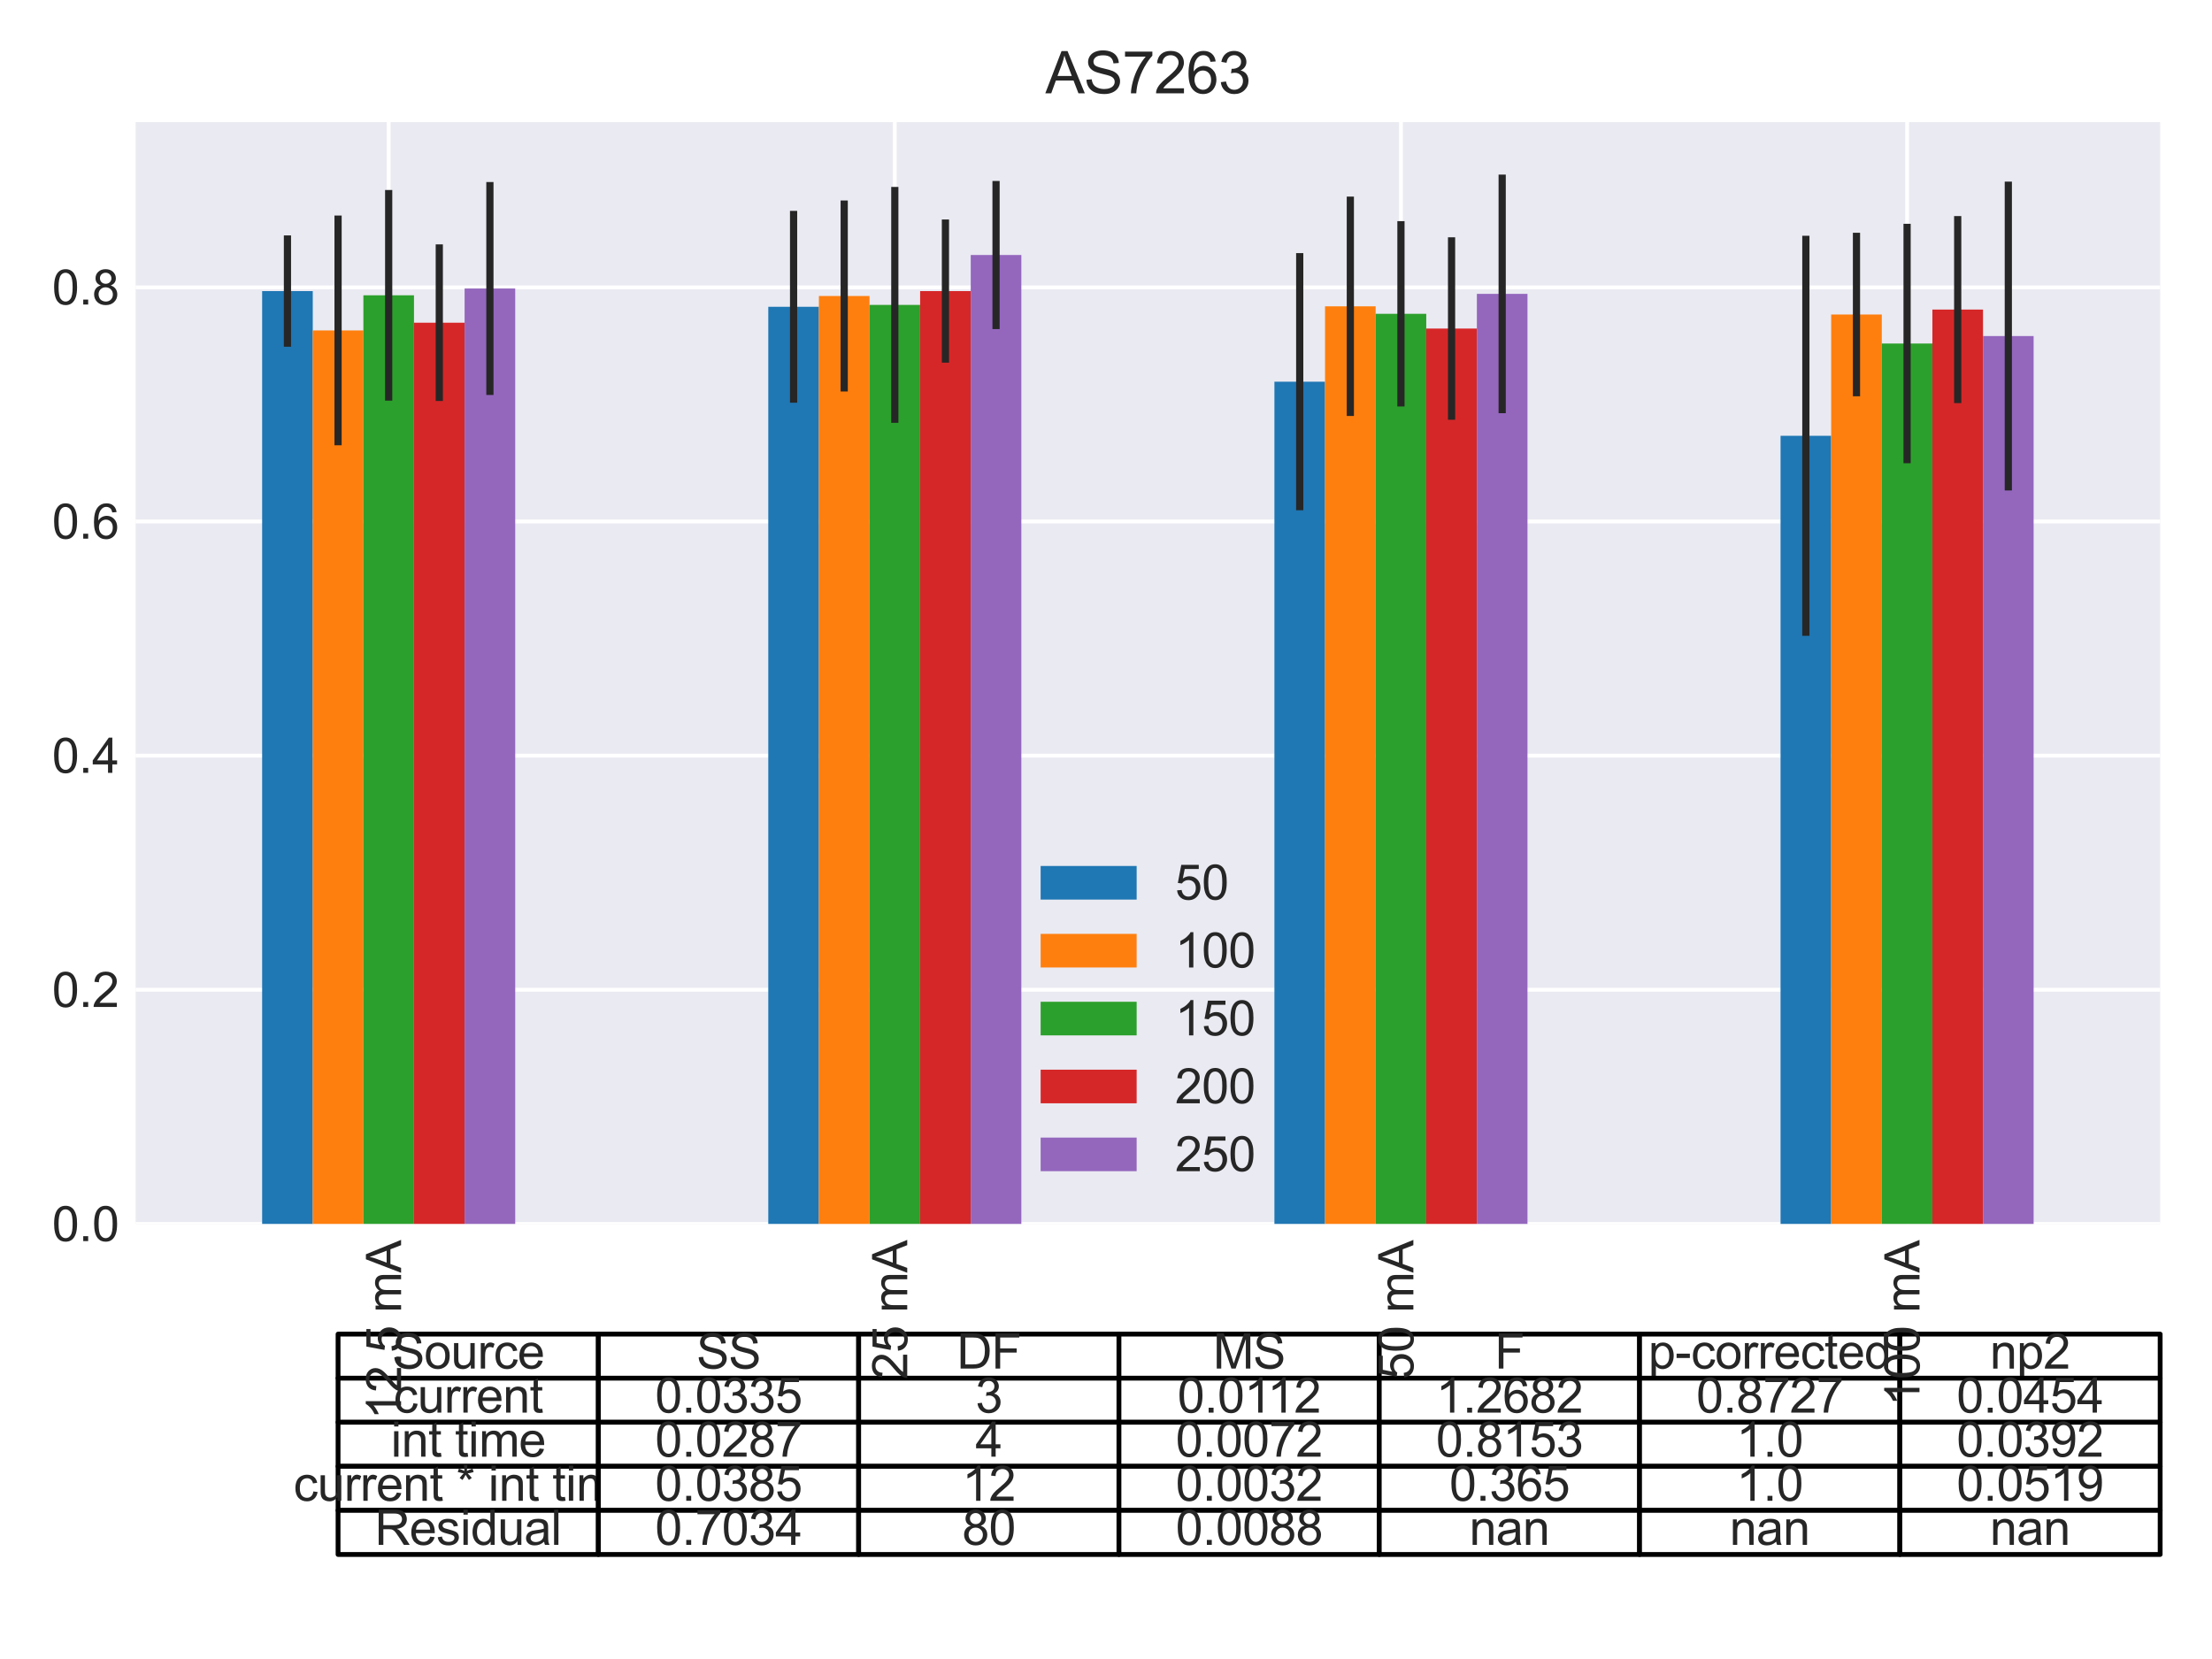 <?xml version="1.0" encoding="utf-8" standalone="no"?>
<!DOCTYPE svg PUBLIC "-//W3C//DTD SVG 1.1//EN"
  "http://www.w3.org/Graphics/SVG/1.1/DTD/svg11.dtd">
<svg xmlns:xlink="http://www.w3.org/1999/xlink" width="460.8pt" height="345.6pt" viewBox="0 0 460.8 345.6" xmlns="http://www.w3.org/2000/svg" version="1.1">
 <defs>
  <style type="text/css">*{stroke-linejoin: round; stroke-linecap: butt}</style>
 </defs>
 <g id="figure_1">
  <g id="patch_1">
   <path d="M 0 345.6 
L 460.8 345.6 
L 460.8 0 
L 0 0 
z
" style="fill: #ffffff"/>
  </g>
  <g id="axes_1">
   <g id="patch_2">
    <path d="M 28.25 254.966 
L 450 254.966 
L 450 25.44 
L 28.25 25.44 
z
" style="fill: #eaeaf2"/>
   </g>
   <g id="table_1">
    <g id="patch_3">
     <path d="M 70.425 287.1 
L 124.65 287.1 
L 124.65 277.919 
L 70.425 277.919 
z
" style="fill: #ffffff; stroke: #000000; stroke-linejoin: miter"/>
    </g>
    <g id="text_1">
     <!-- Source -->
     <g style="fill: #262626" transform="translate(81.696 285.095) scale(0.1 -0.1)">
      <defs>
       <path id="ArialMT-53" d="M 288 1472 
L 859 1522 
Q 900 1178 1048 958 
Q 1197 738 1509 602 
Q 1822 466 2213 466 
Q 2559 466 2825 569 
Q 3091 672 3220 851 
Q 3350 1031 3350 1244 
Q 3350 1459 3225 1620 
Q 3100 1781 2813 1891 
Q 2628 1963 1997 2114 
Q 1366 2266 1113 2400 
Q 784 2572 623 2826 
Q 463 3081 463 3397 
Q 463 3744 659 4045 
Q 856 4347 1234 4503 
Q 1613 4659 2075 4659 
Q 2584 4659 2973 4495 
Q 3363 4331 3572 4012 
Q 3781 3694 3797 3291 
L 3216 3247 
Q 3169 3681 2898 3903 
Q 2628 4125 2100 4125 
Q 1550 4125 1298 3923 
Q 1047 3722 1047 3438 
Q 1047 3191 1225 3031 
Q 1400 2872 2139 2705 
Q 2878 2538 3153 2413 
Q 3553 2228 3743 1945 
Q 3934 1663 3934 1294 
Q 3934 928 3725 604 
Q 3516 281 3123 101 
Q 2731 -78 2241 -78 
Q 1619 -78 1198 103 
Q 778 284 539 648 
Q 300 1013 288 1472 
z
" transform="scale(0.016)"/>
       <path id="ArialMT-6f" d="M 213 1659 
Q 213 2581 725 3025 
Q 1153 3394 1769 3394 
Q 2453 3394 2887 2945 
Q 3322 2497 3322 1706 
Q 3322 1066 3130 698 
Q 2938 331 2570 128 
Q 2203 -75 1769 -75 
Q 1072 -75 642 372 
Q 213 819 213 1659 
z
M 791 1659 
Q 791 1022 1069 705 
Q 1347 388 1769 388 
Q 2188 388 2466 706 
Q 2744 1025 2744 1678 
Q 2744 2294 2464 2611 
Q 2184 2928 1769 2928 
Q 1347 2928 1069 2612 
Q 791 2297 791 1659 
z
" transform="scale(0.016)"/>
       <path id="ArialMT-75" d="M 2597 0 
L 2597 488 
Q 2209 -75 1544 -75 
Q 1250 -75 995 37 
Q 741 150 617 320 
Q 494 491 444 738 
Q 409 903 409 1263 
L 409 3319 
L 972 3319 
L 972 1478 
Q 972 1038 1006 884 
Q 1059 663 1231 536 
Q 1403 409 1656 409 
Q 1909 409 2131 539 
Q 2353 669 2445 892 
Q 2538 1116 2538 1541 
L 2538 3319 
L 3100 3319 
L 3100 0 
L 2597 0 
z
" transform="scale(0.016)"/>
       <path id="ArialMT-72" d="M 416 0 
L 416 3319 
L 922 3319 
L 922 2816 
Q 1116 3169 1280 3281 
Q 1444 3394 1641 3394 
Q 1925 3394 2219 3213 
L 2025 2691 
Q 1819 2813 1613 2813 
Q 1428 2813 1281 2702 
Q 1134 2591 1072 2394 
Q 978 2094 978 1738 
L 978 0 
L 416 0 
z
" transform="scale(0.016)"/>
       <path id="ArialMT-63" d="M 2588 1216 
L 3141 1144 
Q 3050 572 2676 248 
Q 2303 -75 1759 -75 
Q 1078 -75 664 370 
Q 250 816 250 1647 
Q 250 2184 428 2587 
Q 606 2991 970 3192 
Q 1334 3394 1763 3394 
Q 2303 3394 2647 3120 
Q 2991 2847 3088 2344 
L 2541 2259 
Q 2463 2594 2264 2762 
Q 2066 2931 1784 2931 
Q 1359 2931 1093 2626 
Q 828 2322 828 1663 
Q 828 994 1084 691 
Q 1341 388 1753 388 
Q 2084 388 2306 591 
Q 2528 794 2588 1216 
z
" transform="scale(0.016)"/>
       <path id="ArialMT-65" d="M 2694 1069 
L 3275 997 
Q 3138 488 2766 206 
Q 2394 -75 1816 -75 
Q 1088 -75 661 373 
Q 234 822 234 1631 
Q 234 2469 665 2931 
Q 1097 3394 1784 3394 
Q 2450 3394 2872 2941 
Q 3294 2488 3294 1666 
Q 3294 1616 3291 1516 
L 816 1516 
Q 847 969 1125 678 
Q 1403 388 1819 388 
Q 2128 388 2347 550 
Q 2566 713 2694 1069 
z
M 847 1978 
L 2700 1978 
Q 2663 2397 2488 2606 
Q 2219 2931 1791 2931 
Q 1403 2931 1139 2672 
Q 875 2413 847 1978 
z
" transform="scale(0.016)"/>
      </defs>
      <use xlink:href="#ArialMT-53"/>
      <use xlink:href="#ArialMT-6f" x="66.699"/>
      <use xlink:href="#ArialMT-75" x="122.314"/>
      <use xlink:href="#ArialMT-72" x="177.93"/>
      <use xlink:href="#ArialMT-63" x="211.23"/>
      <use xlink:href="#ArialMT-65" x="261.23"/>
     </g>
    </g>
    <g id="patch_4">
     <path d="M 124.65 287.1 
L 178.875 287.1 
L 178.875 277.919 
L 124.65 277.919 
z
" style="fill: #ffffff; stroke: #000000; stroke-linejoin: miter"/>
    </g>
    <g id="text_2">
     <!-- SS -->
     <g style="fill: #262626" transform="translate(145.092 285.095) scale(0.1 -0.1)">
      <use xlink:href="#ArialMT-53"/>
      <use xlink:href="#ArialMT-53" x="66.699"/>
     </g>
    </g>
    <g id="patch_5">
     <path d="M 178.875 287.1 
L 233.1 287.1 
L 233.1 277.919 
L 178.875 277.919 
z
" style="fill: #ffffff; stroke: #000000; stroke-linejoin: miter"/>
    </g>
    <g id="text_3">
     <!-- DF -->
     <g style="fill: #262626" transform="translate(199.323 285.095) scale(0.1 -0.1)">
      <defs>
       <path id="ArialMT-44" d="M 494 0 
L 494 4581 
L 2072 4581 
Q 2606 4581 2888 4516 
Q 3281 4425 3559 4188 
Q 3922 3881 4101 3404 
Q 4281 2928 4281 2316 
Q 4281 1794 4159 1391 
Q 4038 988 3847 723 
Q 3656 459 3429 307 
Q 3203 156 2883 78 
Q 2563 0 2147 0 
L 494 0 
z
M 1100 541 
L 2078 541 
Q 2531 541 2789 625 
Q 3047 709 3200 863 
Q 3416 1078 3536 1442 
Q 3656 1806 3656 2325 
Q 3656 3044 3420 3430 
Q 3184 3816 2847 3947 
Q 2603 4041 2063 4041 
L 1100 4041 
L 1100 541 
z
" transform="scale(0.016)"/>
       <path id="ArialMT-46" d="M 525 0 
L 525 4581 
L 3616 4581 
L 3616 4041 
L 1131 4041 
L 1131 2622 
L 3281 2622 
L 3281 2081 
L 1131 2081 
L 1131 0 
L 525 0 
z
" transform="scale(0.016)"/>
      </defs>
      <use xlink:href="#ArialMT-44"/>
      <use xlink:href="#ArialMT-46" x="72.217"/>
     </g>
    </g>
    <g id="patch_6">
     <path d="M 233.1 287.1 
L 287.325 287.1 
L 287.325 277.919 
L 233.1 277.919 
z
" style="fill: #ffffff; stroke: #000000; stroke-linejoin: miter"/>
    </g>
    <g id="text_4">
     <!-- MS -->
     <g style="fill: #262626" transform="translate(252.713 285.095) scale(0.1 -0.1)">
      <defs>
       <path id="ArialMT-4d" d="M 475 0 
L 475 4581 
L 1388 4581 
L 2472 1338 
Q 2622 884 2691 659 
Q 2769 909 2934 1394 
L 4031 4581 
L 4847 4581 
L 4847 0 
L 4263 0 
L 4263 3834 
L 2931 0 
L 2384 0 
L 1059 3900 
L 1059 0 
L 475 0 
z
" transform="scale(0.016)"/>
      </defs>
      <use xlink:href="#ArialMT-4d"/>
      <use xlink:href="#ArialMT-53" x="83.301"/>
     </g>
    </g>
    <g id="patch_7">
     <path d="M 287.325 287.1 
L 341.55 287.1 
L 341.55 277.919 
L 287.325 277.919 
z
" style="fill: #ffffff; stroke: #000000; stroke-linejoin: miter"/>
    </g>
    <g id="text_5">
     <!-- F -->
     <g style="fill: #262626" transform="translate(311.384 285.095) scale(0.1 -0.1)">
      <use xlink:href="#ArialMT-46"/>
     </g>
    </g>
    <g id="patch_8">
     <path d="M 341.55 287.1 
L 395.775 287.1 
L 395.775 277.919 
L 341.55 277.919 
z
" style="fill: #ffffff; stroke: #000000; stroke-linejoin: miter"/>
    </g>
    <g id="text_6">
     <!-- p-corrected -->
     <g style="fill: #262626" transform="translate(343.377 285.095) scale(0.1 -0.1)">
      <defs>
       <path id="ArialMT-70" d="M 422 -1272 
L 422 3319 
L 934 3319 
L 934 2888 
Q 1116 3141 1344 3267 
Q 1572 3394 1897 3394 
Q 2322 3394 2647 3175 
Q 2972 2956 3137 2557 
Q 3303 2159 3303 1684 
Q 3303 1175 3120 767 
Q 2938 359 2589 142 
Q 2241 -75 1856 -75 
Q 1575 -75 1351 44 
Q 1128 163 984 344 
L 984 -1272 
L 422 -1272 
z
M 931 1641 
Q 931 1000 1190 694 
Q 1450 388 1819 388 
Q 2194 388 2461 705 
Q 2728 1022 2728 1688 
Q 2728 2322 2467 2637 
Q 2206 2953 1844 2953 
Q 1484 2953 1207 2617 
Q 931 2281 931 1641 
z
" transform="scale(0.016)"/>
       <path id="ArialMT-2d" d="M 203 1375 
L 203 1941 
L 1931 1941 
L 1931 1375 
L 203 1375 
z
" transform="scale(0.016)"/>
       <path id="ArialMT-74" d="M 1650 503 
L 1731 6 
Q 1494 -44 1306 -44 
Q 1000 -44 831 53 
Q 663 150 594 308 
Q 525 466 525 972 
L 525 2881 
L 113 2881 
L 113 3319 
L 525 3319 
L 525 4141 
L 1084 4478 
L 1084 3319 
L 1650 3319 
L 1650 2881 
L 1084 2881 
L 1084 941 
Q 1084 700 1114 631 
Q 1144 563 1211 522 
Q 1278 481 1403 481 
Q 1497 481 1650 503 
z
" transform="scale(0.016)"/>
       <path id="ArialMT-64" d="M 2575 0 
L 2575 419 
Q 2259 -75 1647 -75 
Q 1250 -75 917 144 
Q 584 363 401 755 
Q 219 1147 219 1656 
Q 219 2153 384 2558 
Q 550 2963 881 3178 
Q 1213 3394 1622 3394 
Q 1922 3394 2156 3267 
Q 2391 3141 2538 2938 
L 2538 4581 
L 3097 4581 
L 3097 0 
L 2575 0 
z
M 797 1656 
Q 797 1019 1065 703 
Q 1334 388 1700 388 
Q 2069 388 2326 689 
Q 2584 991 2584 1609 
Q 2584 2291 2321 2609 
Q 2059 2928 1675 2928 
Q 1300 2928 1048 2622 
Q 797 2316 797 1656 
z
" transform="scale(0.016)"/>
      </defs>
      <use xlink:href="#ArialMT-70"/>
      <use xlink:href="#ArialMT-2d" x="55.615"/>
      <use xlink:href="#ArialMT-63" x="88.916"/>
      <use xlink:href="#ArialMT-6f" x="138.916"/>
      <use xlink:href="#ArialMT-72" x="194.531"/>
      <use xlink:href="#ArialMT-72" x="227.832"/>
      <use xlink:href="#ArialMT-65" x="261.133"/>
      <use xlink:href="#ArialMT-63" x="316.748"/>
      <use xlink:href="#ArialMT-74" x="366.748"/>
      <use xlink:href="#ArialMT-65" x="394.531"/>
      <use xlink:href="#ArialMT-64" x="450.146"/>
     </g>
    </g>
    <g id="patch_9">
     <path d="M 395.775 287.1 
L 450 287.1 
L 450 277.919 
L 395.775 277.919 
z
" style="fill: #ffffff; stroke: #000000; stroke-linejoin: miter"/>
    </g>
    <g id="text_7">
     <!-- np2 -->
     <g style="fill: #262626" transform="translate(414.546 285.11) scale(0.1 -0.1)">
      <defs>
       <path id="ArialMT-6e" d="M 422 0 
L 422 3319 
L 928 3319 
L 928 2847 
Q 1294 3394 1984 3394 
Q 2284 3394 2536 3286 
Q 2788 3178 2913 3003 
Q 3038 2828 3088 2588 
Q 3119 2431 3119 2041 
L 3119 0 
L 2556 0 
L 2556 2019 
Q 2556 2363 2490 2533 
Q 2425 2703 2258 2804 
Q 2091 2906 1866 2906 
Q 1506 2906 1245 2678 
Q 984 2450 984 1813 
L 984 0 
L 422 0 
z
" transform="scale(0.016)"/>
       <path id="ArialMT-32" d="M 3222 541 
L 3222 0 
L 194 0 
Q 188 203 259 391 
Q 375 700 629 1000 
Q 884 1300 1366 1694 
Q 2113 2306 2375 2664 
Q 2638 3022 2638 3341 
Q 2638 3675 2398 3904 
Q 2159 4134 1775 4134 
Q 1369 4134 1125 3890 
Q 881 3647 878 3216 
L 300 3275 
Q 359 3922 746 4261 
Q 1134 4600 1788 4600 
Q 2447 4600 2831 4234 
Q 3216 3869 3216 3328 
Q 3216 3053 3103 2787 
Q 2991 2522 2730 2228 
Q 2469 1934 1863 1422 
Q 1356 997 1212 845 
Q 1069 694 975 541 
L 3222 541 
z
" transform="scale(0.016)"/>
      </defs>
      <use xlink:href="#ArialMT-6e"/>
      <use xlink:href="#ArialMT-70" x="55.615"/>
      <use xlink:href="#ArialMT-32" x="111.23"/>
     </g>
    </g>
    <g id="patch_10">
     <path d="M 70.425 296.281 
L 124.65 296.281 
L 124.65 287.1 
L 70.425 287.1 
z
" style="fill: #ffffff; stroke: #000000; stroke-linejoin: miter"/>
    </g>
    <g id="text_8">
     <!-- current -->
     <g style="fill: #262626" transform="translate(81.977 294.276) scale(0.1 -0.1)">
      <use xlink:href="#ArialMT-63"/>
      <use xlink:href="#ArialMT-75" x="50"/>
      <use xlink:href="#ArialMT-72" x="105.615"/>
      <use xlink:href="#ArialMT-72" x="138.916"/>
      <use xlink:href="#ArialMT-65" x="172.217"/>
      <use xlink:href="#ArialMT-6e" x="227.832"/>
      <use xlink:href="#ArialMT-74" x="283.447"/>
     </g>
    </g>
    <g id="patch_11">
     <path d="M 124.65 296.281 
L 178.875 296.281 
L 178.875 287.1 
L 124.65 287.1 
z
" style="fill: #ffffff; stroke: #000000; stroke-linejoin: miter"/>
    </g>
    <g id="text_9">
     <!-- 0.0335 -->
     <g style="fill: #262626" transform="translate(136.471 294.276) scale(0.1 -0.1)">
      <defs>
       <path id="ArialMT-30" d="M 266 2259 
Q 266 3072 433 3567 
Q 600 4063 929 4331 
Q 1259 4600 1759 4600 
Q 2128 4600 2406 4451 
Q 2684 4303 2865 4023 
Q 3047 3744 3150 3342 
Q 3253 2941 3253 2259 
Q 3253 1453 3087 958 
Q 2922 463 2592 192 
Q 2263 -78 1759 -78 
Q 1097 -78 719 397 
Q 266 969 266 2259 
z
M 844 2259 
Q 844 1131 1108 757 
Q 1372 384 1759 384 
Q 2147 384 2411 759 
Q 2675 1134 2675 2259 
Q 2675 3391 2411 3762 
Q 2147 4134 1753 4134 
Q 1366 4134 1134 3806 
Q 844 3388 844 2259 
z
" transform="scale(0.016)"/>
       <path id="ArialMT-2e" d="M 581 0 
L 581 641 
L 1222 641 
L 1222 0 
L 581 0 
z
" transform="scale(0.016)"/>
       <path id="ArialMT-33" d="M 269 1209 
L 831 1284 
Q 928 806 1161 595 
Q 1394 384 1728 384 
Q 2125 384 2398 659 
Q 2672 934 2672 1341 
Q 2672 1728 2419 1979 
Q 2166 2231 1775 2231 
Q 1616 2231 1378 2169 
L 1441 2663 
Q 1497 2656 1531 2656 
Q 1891 2656 2178 2843 
Q 2466 3031 2466 3422 
Q 2466 3731 2256 3934 
Q 2047 4138 1716 4138 
Q 1388 4138 1169 3931 
Q 950 3725 888 3313 
L 325 3413 
Q 428 3978 793 4289 
Q 1159 4600 1703 4600 
Q 2078 4600 2393 4439 
Q 2709 4278 2876 4000 
Q 3044 3722 3044 3409 
Q 3044 3113 2884 2869 
Q 2725 2625 2413 2481 
Q 2819 2388 3044 2092 
Q 3269 1797 3269 1353 
Q 3269 753 2831 336 
Q 2394 -81 1725 -81 
Q 1122 -81 723 278 
Q 325 638 269 1209 
z
" transform="scale(0.016)"/>
       <path id="ArialMT-35" d="M 266 1200 
L 856 1250 
Q 922 819 1161 601 
Q 1400 384 1738 384 
Q 2144 384 2425 690 
Q 2706 997 2706 1503 
Q 2706 1984 2436 2262 
Q 2166 2541 1728 2541 
Q 1456 2541 1237 2417 
Q 1019 2294 894 2097 
L 366 2166 
L 809 4519 
L 3088 4519 
L 3088 3981 
L 1259 3981 
L 1013 2750 
Q 1425 3038 1878 3038 
Q 2478 3038 2890 2622 
Q 3303 2206 3303 1553 
Q 3303 931 2941 478 
Q 2500 -78 1738 -78 
Q 1113 -78 717 272 
Q 322 622 266 1200 
z
" transform="scale(0.016)"/>
      </defs>
      <use xlink:href="#ArialMT-30"/>
      <use xlink:href="#ArialMT-2e" x="55.615"/>
      <use xlink:href="#ArialMT-30" x="83.398"/>
      <use xlink:href="#ArialMT-33" x="139.014"/>
      <use xlink:href="#ArialMT-33" x="194.629"/>
      <use xlink:href="#ArialMT-35" x="250.244"/>
     </g>
    </g>
    <g id="patch_12">
     <path d="M 178.875 296.281 
L 233.1 296.281 
L 233.1 287.1 
L 178.875 287.1 
z
" style="fill: #ffffff; stroke: #000000; stroke-linejoin: miter"/>
    </g>
    <g id="text_10">
     <!-- 3 -->
     <g style="fill: #262626" transform="translate(203.207 294.276) scale(0.1 -0.1)">
      <use xlink:href="#ArialMT-33"/>
     </g>
    </g>
    <g id="patch_13">
     <path d="M 233.1 296.281 
L 287.325 296.281 
L 287.325 287.1 
L 233.1 287.1 
z
" style="fill: #ffffff; stroke: #000000; stroke-linejoin: miter"/>
    </g>
    <g id="text_11">
     <!-- 0.0112 -->
     <g style="fill: #262626" transform="translate(245.29 294.276) scale(0.1 -0.1)">
      <defs>
       <path id="ArialMT-31" d="M 2384 0 
L 1822 0 
L 1822 3584 
Q 1619 3391 1289 3197 
Q 959 3003 697 2906 
L 697 3450 
Q 1169 3672 1522 3987 
Q 1875 4303 2022 4600 
L 2384 4600 
L 2384 0 
z
" transform="scale(0.016)"/>
      </defs>
      <use xlink:href="#ArialMT-30"/>
      <use xlink:href="#ArialMT-2e" x="55.615"/>
      <use xlink:href="#ArialMT-30" x="83.398"/>
      <use xlink:href="#ArialMT-31" x="139.014"/>
      <use xlink:href="#ArialMT-31" x="187.254"/>
      <use xlink:href="#ArialMT-32" x="242.869"/>
     </g>
    </g>
    <g id="patch_14">
     <path d="M 287.325 296.281 
L 341.55 296.281 
L 341.55 287.1 
L 287.325 287.1 
z
" style="fill: #ffffff; stroke: #000000; stroke-linejoin: miter"/>
    </g>
    <g id="text_12">
     <!-- 1.2682 -->
     <g style="fill: #262626" transform="translate(299.146 294.276) scale(0.1 -0.1)">
      <defs>
       <path id="ArialMT-36" d="M 3184 3459 
L 2625 3416 
Q 2550 3747 2413 3897 
Q 2184 4138 1850 4138 
Q 1581 4138 1378 3988 
Q 1113 3794 959 3422 
Q 806 3050 800 2363 
Q 1003 2672 1297 2822 
Q 1591 2972 1913 2972 
Q 2475 2972 2870 2558 
Q 3266 2144 3266 1488 
Q 3266 1056 3080 686 
Q 2894 316 2569 119 
Q 2244 -78 1831 -78 
Q 1128 -78 684 439 
Q 241 956 241 2144 
Q 241 3472 731 4075 
Q 1159 4600 1884 4600 
Q 2425 4600 2770 4297 
Q 3116 3994 3184 3459 
z
M 888 1484 
Q 888 1194 1011 928 
Q 1134 663 1356 523 
Q 1578 384 1822 384 
Q 2178 384 2434 671 
Q 2691 959 2691 1453 
Q 2691 1928 2437 2201 
Q 2184 2475 1800 2475 
Q 1419 2475 1153 2201 
Q 888 1928 888 1484 
z
" transform="scale(0.016)"/>
       <path id="ArialMT-38" d="M 1131 2484 
Q 781 2613 612 2850 
Q 444 3088 444 3419 
Q 444 3919 803 4259 
Q 1163 4600 1759 4600 
Q 2359 4600 2725 4251 
Q 3091 3903 3091 3403 
Q 3091 3084 2923 2848 
Q 2756 2613 2416 2484 
Q 2838 2347 3058 2040 
Q 3278 1734 3278 1309 
Q 3278 722 2862 322 
Q 2447 -78 1769 -78 
Q 1091 -78 675 323 
Q 259 725 259 1325 
Q 259 1772 486 2073 
Q 713 2375 1131 2484 
z
M 1019 3438 
Q 1019 3113 1228 2906 
Q 1438 2700 1772 2700 
Q 2097 2700 2305 2904 
Q 2513 3109 2513 3406 
Q 2513 3716 2298 3927 
Q 2084 4138 1766 4138 
Q 1444 4138 1231 3931 
Q 1019 3725 1019 3438 
z
M 838 1322 
Q 838 1081 952 856 
Q 1066 631 1291 507 
Q 1516 384 1775 384 
Q 2178 384 2440 643 
Q 2703 903 2703 1303 
Q 2703 1709 2433 1975 
Q 2163 2241 1756 2241 
Q 1359 2241 1098 1978 
Q 838 1716 838 1322 
z
" transform="scale(0.016)"/>
      </defs>
      <use xlink:href="#ArialMT-31"/>
      <use xlink:href="#ArialMT-2e" x="55.615"/>
      <use xlink:href="#ArialMT-32" x="83.398"/>
      <use xlink:href="#ArialMT-36" x="139.014"/>
      <use xlink:href="#ArialMT-38" x="194.629"/>
      <use xlink:href="#ArialMT-32" x="250.244"/>
     </g>
    </g>
    <g id="patch_15">
     <path d="M 341.55 296.281 
L 395.775 296.281 
L 395.775 287.1 
L 341.55 287.1 
z
" style="fill: #ffffff; stroke: #000000; stroke-linejoin: miter"/>
    </g>
    <g id="text_13">
     <!-- 0.8727 -->
     <g style="fill: #262626" transform="translate(353.371 294.276) scale(0.1 -0.1)">
      <defs>
       <path id="ArialMT-37" d="M 303 3981 
L 303 4522 
L 3269 4522 
L 3269 4084 
Q 2831 3619 2401 2847 
Q 1972 2075 1738 1259 
Q 1569 684 1522 0 
L 944 0 
Q 953 541 1156 1306 
Q 1359 2072 1739 2783 
Q 2119 3494 2547 3981 
L 303 3981 
z
" transform="scale(0.016)"/>
      </defs>
      <use xlink:href="#ArialMT-30"/>
      <use xlink:href="#ArialMT-2e" x="55.615"/>
      <use xlink:href="#ArialMT-38" x="83.398"/>
      <use xlink:href="#ArialMT-37" x="139.014"/>
      <use xlink:href="#ArialMT-32" x="194.629"/>
      <use xlink:href="#ArialMT-37" x="250.244"/>
     </g>
    </g>
    <g id="patch_16">
     <path d="M 395.775 296.281 
L 450 296.281 
L 450 287.1 
L 395.775 287.1 
z
" style="fill: #ffffff; stroke: #000000; stroke-linejoin: miter"/>
    </g>
    <g id="text_14">
     <!-- 0.0454 -->
     <g style="fill: #262626" transform="translate(407.596 294.276) scale(0.1 -0.1)">
      <defs>
       <path id="ArialMT-34" d="M 2069 0 
L 2069 1097 
L 81 1097 
L 81 1613 
L 2172 4581 
L 2631 4581 
L 2631 1613 
L 3250 1613 
L 3250 1097 
L 2631 1097 
L 2631 0 
L 2069 0 
z
M 2069 1613 
L 2069 3678 
L 634 1613 
L 2069 1613 
z
" transform="scale(0.016)"/>
      </defs>
      <use xlink:href="#ArialMT-30"/>
      <use xlink:href="#ArialMT-2e" x="55.615"/>
      <use xlink:href="#ArialMT-30" x="83.398"/>
      <use xlink:href="#ArialMT-34" x="139.014"/>
      <use xlink:href="#ArialMT-35" x="194.629"/>
      <use xlink:href="#ArialMT-34" x="250.244"/>
     </g>
    </g>
    <g id="patch_17">
     <path d="M 70.425 305.462 
L 124.65 305.462 
L 124.65 296.281 
L 70.425 296.281 
z
" style="fill: #ffffff; stroke: #000000; stroke-linejoin: miter"/>
    </g>
    <g id="text_15">
     <!-- int time -->
     <g style="fill: #262626" transform="translate(81.423 303.457) scale(0.1 -0.1)">
      <defs>
       <path id="ArialMT-69" d="M 425 3934 
L 425 4581 
L 988 4581 
L 988 3934 
L 425 3934 
z
M 425 0 
L 425 3319 
L 988 3319 
L 988 0 
L 425 0 
z
" transform="scale(0.016)"/>
       <path id="ArialMT-20" transform="scale(0.016)"/>
       <path id="ArialMT-6d" d="M 422 0 
L 422 3319 
L 925 3319 
L 925 2853 
Q 1081 3097 1340 3245 
Q 1600 3394 1931 3394 
Q 2300 3394 2536 3241 
Q 2772 3088 2869 2813 
Q 3263 3394 3894 3394 
Q 4388 3394 4653 3120 
Q 4919 2847 4919 2278 
L 4919 0 
L 4359 0 
L 4359 2091 
Q 4359 2428 4304 2576 
Q 4250 2725 4106 2815 
Q 3963 2906 3769 2906 
Q 3419 2906 3187 2673 
Q 2956 2441 2956 1928 
L 2956 0 
L 2394 0 
L 2394 2156 
Q 2394 2531 2256 2718 
Q 2119 2906 1806 2906 
Q 1569 2906 1367 2781 
Q 1166 2656 1075 2415 
Q 984 2175 984 1722 
L 984 0 
L 422 0 
z
" transform="scale(0.016)"/>
      </defs>
      <use xlink:href="#ArialMT-69"/>
      <use xlink:href="#ArialMT-6e" x="22.217"/>
      <use xlink:href="#ArialMT-74" x="77.832"/>
      <use xlink:href="#ArialMT-20" x="105.615"/>
      <use xlink:href="#ArialMT-74" x="133.398"/>
      <use xlink:href="#ArialMT-69" x="161.182"/>
      <use xlink:href="#ArialMT-6d" x="183.398"/>
      <use xlink:href="#ArialMT-65" x="266.699"/>
     </g>
    </g>
    <g id="patch_18">
     <path d="M 124.65 305.462 
L 178.875 305.462 
L 178.875 296.281 
L 124.65 296.281 
z
" style="fill: #ffffff; stroke: #000000; stroke-linejoin: miter"/>
    </g>
    <g id="text_16">
     <!-- 0.0287 -->
     <g style="fill: #262626" transform="translate(136.471 303.457) scale(0.1 -0.1)">
      <use xlink:href="#ArialMT-30"/>
      <use xlink:href="#ArialMT-2e" x="55.615"/>
      <use xlink:href="#ArialMT-30" x="83.398"/>
      <use xlink:href="#ArialMT-32" x="139.014"/>
      <use xlink:href="#ArialMT-38" x="194.629"/>
      <use xlink:href="#ArialMT-37" x="250.244"/>
     </g>
    </g>
    <g id="patch_19">
     <path d="M 178.875 305.462 
L 233.1 305.462 
L 233.1 296.281 
L 178.875 296.281 
z
" style="fill: #ffffff; stroke: #000000; stroke-linejoin: miter"/>
    </g>
    <g id="text_17">
     <!-- 4 -->
     <g style="fill: #262626" transform="translate(203.207 303.457) scale(0.1 -0.1)">
      <use xlink:href="#ArialMT-34"/>
     </g>
    </g>
    <g id="patch_20">
     <path d="M 233.1 305.462 
L 287.325 305.462 
L 287.325 296.281 
L 233.1 296.281 
z
" style="fill: #ffffff; stroke: #000000; stroke-linejoin: miter"/>
    </g>
    <g id="text_18">
     <!-- 0.0072 -->
     <g style="fill: #262626" transform="translate(244.921 303.457) scale(0.1 -0.1)">
      <use xlink:href="#ArialMT-30"/>
      <use xlink:href="#ArialMT-2e" x="55.615"/>
      <use xlink:href="#ArialMT-30" x="83.398"/>
      <use xlink:href="#ArialMT-30" x="139.014"/>
      <use xlink:href="#ArialMT-37" x="194.629"/>
      <use xlink:href="#ArialMT-32" x="250.244"/>
     </g>
    </g>
    <g id="patch_21">
     <path d="M 287.325 305.462 
L 341.55 305.462 
L 341.55 296.281 
L 287.325 296.281 
z
" style="fill: #ffffff; stroke: #000000; stroke-linejoin: miter"/>
    </g>
    <g id="text_19">
     <!-- 0.8153 -->
     <g style="fill: #262626" transform="translate(299.146 303.457) scale(0.1 -0.1)">
      <use xlink:href="#ArialMT-30"/>
      <use xlink:href="#ArialMT-2e" x="55.615"/>
      <use xlink:href="#ArialMT-38" x="83.398"/>
      <use xlink:href="#ArialMT-31" x="139.014"/>
      <use xlink:href="#ArialMT-35" x="194.629"/>
      <use xlink:href="#ArialMT-33" x="250.244"/>
     </g>
    </g>
    <g id="patch_22">
     <path d="M 341.55 305.462 
L 395.775 305.462 
L 395.775 296.281 
L 341.55 296.281 
z
" style="fill: #ffffff; stroke: #000000; stroke-linejoin: miter"/>
    </g>
    <g id="text_20">
     <!-- 1.0 -->
     <g style="fill: #262626" transform="translate(361.712 303.457) scale(0.1 -0.1)">
      <use xlink:href="#ArialMT-31"/>
      <use xlink:href="#ArialMT-2e" x="55.615"/>
      <use xlink:href="#ArialMT-30" x="83.398"/>
     </g>
    </g>
    <g id="patch_23">
     <path d="M 395.775 305.462 
L 450 305.462 
L 450 296.281 
L 395.775 296.281 
z
" style="fill: #ffffff; stroke: #000000; stroke-linejoin: miter"/>
    </g>
    <g id="text_21">
     <!-- 0.0392 -->
     <g style="fill: #262626" transform="translate(407.596 303.457) scale(0.1 -0.1)">
      <defs>
       <path id="ArialMT-39" d="M 350 1059 
L 891 1109 
Q 959 728 1153 556 
Q 1347 384 1650 384 
Q 1909 384 2104 503 
Q 2300 622 2425 820 
Q 2550 1019 2634 1356 
Q 2719 1694 2719 2044 
Q 2719 2081 2716 2156 
Q 2547 1888 2255 1720 
Q 1963 1553 1622 1553 
Q 1053 1553 659 1965 
Q 266 2378 266 3053 
Q 266 3750 677 4175 
Q 1088 4600 1706 4600 
Q 2153 4600 2523 4359 
Q 2894 4119 3086 3673 
Q 3278 3228 3278 2384 
Q 3278 1506 3087 986 
Q 2897 466 2520 194 
Q 2144 -78 1638 -78 
Q 1100 -78 759 220 
Q 419 519 350 1059 
z
M 2653 3081 
Q 2653 3566 2395 3850 
Q 2138 4134 1775 4134 
Q 1400 4134 1122 3828 
Q 844 3522 844 3034 
Q 844 2597 1108 2323 
Q 1372 2050 1759 2050 
Q 2150 2050 2401 2323 
Q 2653 2597 2653 3081 
z
" transform="scale(0.016)"/>
      </defs>
      <use xlink:href="#ArialMT-30"/>
      <use xlink:href="#ArialMT-2e" x="55.615"/>
      <use xlink:href="#ArialMT-30" x="83.398"/>
      <use xlink:href="#ArialMT-33" x="139.014"/>
      <use xlink:href="#ArialMT-39" x="194.629"/>
      <use xlink:href="#ArialMT-32" x="250.244"/>
     </g>
    </g>
    <g id="patch_24">
     <path d="M 70.425 314.643 
L 124.65 314.643 
L 124.65 305.462 
L 70.425 305.462 
z
" style="fill: #ffffff; stroke: #000000; stroke-linejoin: miter"/>
    </g>
    <g id="text_22">
     <!-- current * int time -->
     <g style="fill: #262626" transform="translate(61.138 312.638) scale(0.1 -0.1)">
      <defs>
       <path id="ArialMT-2a" d="M 200 3741 
L 344 4184 
Q 841 4009 1066 3881 
Q 1006 4447 1003 4659 
L 1456 4659 
Q 1447 4350 1384 3884 
Q 1706 4047 2122 4184 
L 2266 3741 
Q 1869 3609 1488 3566 
Q 1678 3400 2025 2975 
L 1650 2709 
Q 1469 2956 1222 3381 
Q 991 2941 816 2709 
L 447 2975 
Q 809 3422 966 3566 
Q 563 3644 200 3741 
z
" transform="scale(0.016)"/>
      </defs>
      <use xlink:href="#ArialMT-63"/>
      <use xlink:href="#ArialMT-75" x="50"/>
      <use xlink:href="#ArialMT-72" x="105.615"/>
      <use xlink:href="#ArialMT-72" x="138.916"/>
      <use xlink:href="#ArialMT-65" x="172.217"/>
      <use xlink:href="#ArialMT-6e" x="227.832"/>
      <use xlink:href="#ArialMT-74" x="283.447"/>
      <use xlink:href="#ArialMT-20" x="311.23"/>
      <use xlink:href="#ArialMT-2a" x="339.014"/>
      <use xlink:href="#ArialMT-20" x="377.93"/>
      <use xlink:href="#ArialMT-69" x="405.713"/>
      <use xlink:href="#ArialMT-6e" x="427.93"/>
      <use xlink:href="#ArialMT-74" x="483.545"/>
      <use xlink:href="#ArialMT-20" x="511.328"/>
      <use xlink:href="#ArialMT-74" x="539.111"/>
      <use xlink:href="#ArialMT-69" x="566.895"/>
      <use xlink:href="#ArialMT-6d" x="589.111"/>
      <use xlink:href="#ArialMT-65" x="672.412"/>
     </g>
    </g>
    <g id="patch_25">
     <path d="M 124.65 314.643 
L 178.875 314.643 
L 178.875 305.462 
L 124.65 305.462 
z
" style="fill: #ffffff; stroke: #000000; stroke-linejoin: miter"/>
    </g>
    <g id="text_23">
     <!-- 0.0385 -->
     <g style="fill: #262626" transform="translate(136.471 312.638) scale(0.1 -0.1)">
      <use xlink:href="#ArialMT-30"/>
      <use xlink:href="#ArialMT-2e" x="55.615"/>
      <use xlink:href="#ArialMT-30" x="83.398"/>
      <use xlink:href="#ArialMT-33" x="139.014"/>
      <use xlink:href="#ArialMT-38" x="194.629"/>
      <use xlink:href="#ArialMT-35" x="250.244"/>
     </g>
    </g>
    <g id="patch_26">
     <path d="M 178.875 314.643 
L 233.1 314.643 
L 233.1 305.462 
L 178.875 305.462 
z
" style="fill: #ffffff; stroke: #000000; stroke-linejoin: miter"/>
    </g>
    <g id="text_24">
     <!-- 12 -->
     <g style="fill: #262626" transform="translate(200.427 312.638) scale(0.1 -0.1)">
      <use xlink:href="#ArialMT-31"/>
      <use xlink:href="#ArialMT-32" x="55.615"/>
     </g>
    </g>
    <g id="patch_27">
     <path d="M 233.1 314.643 
L 287.325 314.643 
L 287.325 305.462 
L 233.1 305.462 
z
" style="fill: #ffffff; stroke: #000000; stroke-linejoin: miter"/>
    </g>
    <g id="text_25">
     <!-- 0.0032 -->
     <g style="fill: #262626" transform="translate(244.921 312.638) scale(0.1 -0.1)">
      <use xlink:href="#ArialMT-30"/>
      <use xlink:href="#ArialMT-2e" x="55.615"/>
      <use xlink:href="#ArialMT-30" x="83.398"/>
      <use xlink:href="#ArialMT-30" x="139.014"/>
      <use xlink:href="#ArialMT-33" x="194.629"/>
      <use xlink:href="#ArialMT-32" x="250.244"/>
     </g>
    </g>
    <g id="patch_28">
     <path d="M 287.325 314.643 
L 341.55 314.643 
L 341.55 305.462 
L 287.325 305.462 
z
" style="fill: #ffffff; stroke: #000000; stroke-linejoin: miter"/>
    </g>
    <g id="text_26">
     <!-- 0.365 -->
     <g style="fill: #262626" transform="translate(301.927 312.638) scale(0.1 -0.1)">
      <use xlink:href="#ArialMT-30"/>
      <use xlink:href="#ArialMT-2e" x="55.615"/>
      <use xlink:href="#ArialMT-33" x="83.398"/>
      <use xlink:href="#ArialMT-36" x="139.014"/>
      <use xlink:href="#ArialMT-35" x="194.629"/>
     </g>
    </g>
    <g id="patch_29">
     <path d="M 341.55 314.643 
L 395.775 314.643 
L 395.775 305.462 
L 341.55 305.462 
z
" style="fill: #ffffff; stroke: #000000; stroke-linejoin: miter"/>
    </g>
    <g id="text_27">
     <!-- 1.0 -->
     <g style="fill: #262626" transform="translate(361.712 312.638) scale(0.1 -0.1)">
      <use xlink:href="#ArialMT-31"/>
      <use xlink:href="#ArialMT-2e" x="55.615"/>
      <use xlink:href="#ArialMT-30" x="83.398"/>
     </g>
    </g>
    <g id="patch_30">
     <path d="M 395.775 314.643 
L 450 314.643 
L 450 305.462 
L 395.775 305.462 
z
" style="fill: #ffffff; stroke: #000000; stroke-linejoin: miter"/>
    </g>
    <g id="text_28">
     <!-- 0.0519 -->
     <g style="fill: #262626" transform="translate(407.596 312.638) scale(0.1 -0.1)">
      <use xlink:href="#ArialMT-30"/>
      <use xlink:href="#ArialMT-2e" x="55.615"/>
      <use xlink:href="#ArialMT-30" x="83.398"/>
      <use xlink:href="#ArialMT-35" x="139.014"/>
      <use xlink:href="#ArialMT-31" x="194.629"/>
      <use xlink:href="#ArialMT-39" x="250.244"/>
     </g>
    </g>
    <g id="patch_31">
     <path d="M 70.425 323.824 
L 124.65 323.824 
L 124.65 314.643 
L 70.425 314.643 
z
" style="fill: #ffffff; stroke: #000000; stroke-linejoin: miter"/>
    </g>
    <g id="text_29">
     <!-- Residual -->
     <g style="fill: #262626" transform="translate(78.083 321.819) scale(0.1 -0.1)">
      <defs>
       <path id="ArialMT-52" d="M 503 0 
L 503 4581 
L 2534 4581 
Q 3147 4581 3465 4457 
Q 3784 4334 3975 4021 
Q 4166 3709 4166 3331 
Q 4166 2844 3850 2509 
Q 3534 2175 2875 2084 
Q 3116 1969 3241 1856 
Q 3506 1613 3744 1247 
L 4541 0 
L 3778 0 
L 3172 953 
Q 2906 1366 2734 1584 
Q 2563 1803 2427 1890 
Q 2291 1978 2150 2013 
Q 2047 2034 1813 2034 
L 1109 2034 
L 1109 0 
L 503 0 
z
M 1109 2559 
L 2413 2559 
Q 2828 2559 3062 2645 
Q 3297 2731 3419 2920 
Q 3541 3109 3541 3331 
Q 3541 3656 3305 3865 
Q 3069 4075 2559 4075 
L 1109 4075 
L 1109 2559 
z
" transform="scale(0.016)"/>
       <path id="ArialMT-73" d="M 197 991 
L 753 1078 
Q 800 744 1014 566 
Q 1228 388 1613 388 
Q 2000 388 2187 545 
Q 2375 703 2375 916 
Q 2375 1106 2209 1216 
Q 2094 1291 1634 1406 
Q 1016 1563 777 1677 
Q 538 1791 414 1992 
Q 291 2194 291 2438 
Q 291 2659 392 2848 
Q 494 3038 669 3163 
Q 800 3259 1026 3326 
Q 1253 3394 1513 3394 
Q 1903 3394 2198 3281 
Q 2494 3169 2634 2976 
Q 2775 2784 2828 2463 
L 2278 2388 
Q 2241 2644 2061 2787 
Q 1881 2931 1553 2931 
Q 1166 2931 1000 2803 
Q 834 2675 834 2503 
Q 834 2394 903 2306 
Q 972 2216 1119 2156 
Q 1203 2125 1616 2013 
Q 2213 1853 2448 1751 
Q 2684 1650 2818 1456 
Q 2953 1263 2953 975 
Q 2953 694 2789 445 
Q 2625 197 2315 61 
Q 2006 -75 1616 -75 
Q 969 -75 630 194 
Q 291 463 197 991 
z
" transform="scale(0.016)"/>
       <path id="ArialMT-61" d="M 2588 409 
Q 2275 144 1986 34 
Q 1697 -75 1366 -75 
Q 819 -75 525 192 
Q 231 459 231 875 
Q 231 1119 342 1320 
Q 453 1522 633 1644 
Q 813 1766 1038 1828 
Q 1203 1872 1538 1913 
Q 2219 1994 2541 2106 
Q 2544 2222 2544 2253 
Q 2544 2597 2384 2738 
Q 2169 2928 1744 2928 
Q 1347 2928 1158 2789 
Q 969 2650 878 2297 
L 328 2372 
Q 403 2725 575 2942 
Q 747 3159 1072 3276 
Q 1397 3394 1825 3394 
Q 2250 3394 2515 3294 
Q 2781 3194 2906 3042 
Q 3031 2891 3081 2659 
Q 3109 2516 3109 2141 
L 3109 1391 
Q 3109 606 3145 398 
Q 3181 191 3288 0 
L 2700 0 
Q 2613 175 2588 409 
z
M 2541 1666 
Q 2234 1541 1622 1453 
Q 1275 1403 1131 1340 
Q 988 1278 909 1158 
Q 831 1038 831 891 
Q 831 666 1001 516 
Q 1172 366 1500 366 
Q 1825 366 2078 508 
Q 2331 650 2450 897 
Q 2541 1088 2541 1459 
L 2541 1666 
z
" transform="scale(0.016)"/>
       <path id="ArialMT-6c" d="M 409 0 
L 409 4581 
L 972 4581 
L 972 0 
L 409 0 
z
" transform="scale(0.016)"/>
      </defs>
      <use xlink:href="#ArialMT-52"/>
      <use xlink:href="#ArialMT-65" x="72.217"/>
      <use xlink:href="#ArialMT-73" x="127.832"/>
      <use xlink:href="#ArialMT-69" x="177.832"/>
      <use xlink:href="#ArialMT-64" x="200.049"/>
      <use xlink:href="#ArialMT-75" x="255.664"/>
      <use xlink:href="#ArialMT-61" x="311.279"/>
      <use xlink:href="#ArialMT-6c" x="366.895"/>
     </g>
    </g>
    <g id="patch_32">
     <path d="M 124.65 323.824 
L 178.875 323.824 
L 178.875 314.643 
L 124.65 314.643 
z
" style="fill: #ffffff; stroke: #000000; stroke-linejoin: miter"/>
    </g>
    <g id="text_30">
     <!-- 0.7034 -->
     <g style="fill: #262626" transform="translate(136.471 321.819) scale(0.1 -0.1)">
      <use xlink:href="#ArialMT-30"/>
      <use xlink:href="#ArialMT-2e" x="55.615"/>
      <use xlink:href="#ArialMT-37" x="83.398"/>
      <use xlink:href="#ArialMT-30" x="139.014"/>
      <use xlink:href="#ArialMT-33" x="194.629"/>
      <use xlink:href="#ArialMT-34" x="250.244"/>
     </g>
    </g>
    <g id="patch_33">
     <path d="M 178.875 323.824 
L 233.1 323.824 
L 233.1 314.643 
L 178.875 314.643 
z
" style="fill: #ffffff; stroke: #000000; stroke-linejoin: miter"/>
    </g>
    <g id="text_31">
     <!-- 80 -->
     <g style="fill: #262626" transform="translate(200.427 321.819) scale(0.1 -0.1)">
      <use xlink:href="#ArialMT-38"/>
      <use xlink:href="#ArialMT-30" x="55.615"/>
     </g>
    </g>
    <g id="patch_34">
     <path d="M 233.1 323.824 
L 287.325 323.824 
L 287.325 314.643 
L 233.1 314.643 
z
" style="fill: #ffffff; stroke: #000000; stroke-linejoin: miter"/>
    </g>
    <g id="text_32">
     <!-- 0.0088 -->
     <g style="fill: #262626" transform="translate(244.921 321.819) scale(0.1 -0.1)">
      <use xlink:href="#ArialMT-30"/>
      <use xlink:href="#ArialMT-2e" x="55.615"/>
      <use xlink:href="#ArialMT-30" x="83.398"/>
      <use xlink:href="#ArialMT-30" x="139.014"/>
      <use xlink:href="#ArialMT-38" x="194.629"/>
      <use xlink:href="#ArialMT-38" x="250.244"/>
     </g>
    </g>
    <g id="patch_35">
     <path d="M 287.325 323.824 
L 341.55 323.824 
L 341.55 314.643 
L 287.325 314.643 
z
" style="fill: #ffffff; stroke: #000000; stroke-linejoin: miter"/>
    </g>
    <g id="text_33">
     <!-- nan -->
     <g style="fill: #262626" transform="translate(306.096 321.819) scale(0.1 -0.1)">
      <use xlink:href="#ArialMT-6e"/>
      <use xlink:href="#ArialMT-61" x="55.615"/>
      <use xlink:href="#ArialMT-6e" x="111.23"/>
     </g>
    </g>
    <g id="patch_36">
     <path d="M 341.55 323.824 
L 395.775 323.824 
L 395.775 314.643 
L 341.55 314.643 
z
" style="fill: #ffffff; stroke: #000000; stroke-linejoin: miter"/>
    </g>
    <g id="text_34">
     <!-- nan -->
     <g style="fill: #262626" transform="translate(360.321 321.819) scale(0.1 -0.1)">
      <use xlink:href="#ArialMT-6e"/>
      <use xlink:href="#ArialMT-61" x="55.615"/>
      <use xlink:href="#ArialMT-6e" x="111.23"/>
     </g>
    </g>
    <g id="patch_37">
     <path d="M 395.775 323.824 
L 450 323.824 
L 450 314.643 
L 395.775 314.643 
z
" style="fill: #ffffff; stroke: #000000; stroke-linejoin: miter"/>
    </g>
    <g id="text_35">
     <!-- nan -->
     <g style="fill: #262626" transform="translate(414.546 321.819) scale(0.1 -0.1)">
      <use xlink:href="#ArialMT-6e"/>
      <use xlink:href="#ArialMT-61" x="55.615"/>
      <use xlink:href="#ArialMT-6e" x="111.23"/>
     </g>
    </g>
   </g>
   <g id="matplotlib.axis_1">
    <g id="xtick_1">
     <g id="line2d_1">
      <path d="M 80.969 254.966 
L 80.969 25.44 
" clip-path="url(#p108eb6fbc2)" style="fill: none; stroke: #ffffff; stroke-width: 0.8; stroke-linecap: round"/>
     </g>
     <g id="line2d_2"/>
     <g id="text_36">
      <!-- 12.5 mA -->
      <g style="fill: #262626" transform="translate(83.554 295.705) rotate(-90) scale(0.1 -0.1)">
       <defs>
        <path id="ArialMT-41" d="M -9 0 
L 1750 4581 
L 2403 4581 
L 4278 0 
L 3588 0 
L 3053 1388 
L 1138 1388 
L 634 0 
L -9 0 
z
M 1313 1881 
L 2866 1881 
L 2388 3150 
Q 2169 3728 2063 4100 
Q 1975 3659 1816 3225 
L 1313 1881 
z
" transform="scale(0.016)"/>
       </defs>
       <use xlink:href="#ArialMT-31"/>
       <use xlink:href="#ArialMT-32" x="55.615"/>
       <use xlink:href="#ArialMT-2e" x="111.23"/>
       <use xlink:href="#ArialMT-35" x="139.014"/>
       <use xlink:href="#ArialMT-20" x="194.629"/>
       <use xlink:href="#ArialMT-6d" x="222.412"/>
       <use xlink:href="#ArialMT-41" x="305.713"/>
      </g>
     </g>
    </g>
    <g id="xtick_2">
     <g id="line2d_3">
      <path d="M 186.406 254.966 
L 186.406 25.44 
" clip-path="url(#p108eb6fbc2)" style="fill: none; stroke: #ffffff; stroke-width: 0.8; stroke-linecap: round"/>
     </g>
     <g id="line2d_4"/>
     <g id="text_37">
      <!-- 25 mA -->
      <g style="fill: #262626" transform="translate(188.991 287.366) rotate(-90) scale(0.1 -0.1)">
       <use xlink:href="#ArialMT-32"/>
       <use xlink:href="#ArialMT-35" x="55.615"/>
       <use xlink:href="#ArialMT-20" x="111.23"/>
       <use xlink:href="#ArialMT-6d" x="139.014"/>
       <use xlink:href="#ArialMT-41" x="222.314"/>
      </g>
     </g>
    </g>
    <g id="xtick_3">
     <g id="line2d_5">
      <path d="M 291.844 254.966 
L 291.844 25.44 
" clip-path="url(#p108eb6fbc2)" style="fill: none; stroke: #ffffff; stroke-width: 0.8; stroke-linecap: round"/>
     </g>
     <g id="line2d_6"/>
     <g id="text_38">
      <!-- 50 mA -->
      <g style="fill: #262626" transform="translate(294.429 287.366) rotate(-90) scale(0.1 -0.1)">
       <use xlink:href="#ArialMT-35"/>
       <use xlink:href="#ArialMT-30" x="55.615"/>
       <use xlink:href="#ArialMT-20" x="111.23"/>
       <use xlink:href="#ArialMT-6d" x="139.014"/>
       <use xlink:href="#ArialMT-41" x="222.314"/>
      </g>
     </g>
    </g>
    <g id="xtick_4">
     <g id="line2d_7">
      <path d="M 397.281 254.966 
L 397.281 25.44 
" clip-path="url(#p108eb6fbc2)" style="fill: none; stroke: #ffffff; stroke-width: 0.8; stroke-linecap: round"/>
     </g>
     <g id="line2d_8"/>
     <g id="text_39">
      <!-- 100 mA -->
      <g style="fill: #262626" transform="translate(399.866 292.927) rotate(-90) scale(0.1 -0.1)">
       <use xlink:href="#ArialMT-31"/>
       <use xlink:href="#ArialMT-30" x="55.615"/>
       <use xlink:href="#ArialMT-30" x="111.23"/>
       <use xlink:href="#ArialMT-20" x="166.846"/>
       <use xlink:href="#ArialMT-6d" x="194.629"/>
       <use xlink:href="#ArialMT-41" x="277.93"/>
      </g>
     </g>
    </g>
   </g>
   <g id="matplotlib.axis_2">
    <g id="ytick_1">
     <g id="line2d_9">
      <path d="M 28.25 254.966 
L 450 254.966 
" clip-path="url(#p108eb6fbc2)" style="fill: none; stroke: #ffffff; stroke-width: 0.8; stroke-linecap: round"/>
     </g>
     <g id="line2d_10"/>
     <g id="text_40">
      <!-- 0.0 -->
      <g style="fill: #262626" transform="translate(10.85 258.545) scale(0.1 -0.1)">
       <use xlink:href="#ArialMT-30"/>
       <use xlink:href="#ArialMT-2e" x="55.615"/>
       <use xlink:href="#ArialMT-30" x="83.398"/>
      </g>
     </g>
    </g>
    <g id="ytick_2">
     <g id="line2d_11">
      <path d="M 28.25 206.189 
L 450 206.189 
" clip-path="url(#p108eb6fbc2)" style="fill: none; stroke: #ffffff; stroke-width: 0.8; stroke-linecap: round"/>
     </g>
     <g id="line2d_12"/>
     <g id="text_41">
      <!-- 0.2 -->
      <g style="fill: #262626" transform="translate(10.85 209.768) scale(0.1 -0.1)">
       <use xlink:href="#ArialMT-30"/>
       <use xlink:href="#ArialMT-2e" x="55.615"/>
       <use xlink:href="#ArialMT-32" x="83.398"/>
      </g>
     </g>
    </g>
    <g id="ytick_3">
     <g id="line2d_13">
      <path d="M 28.25 157.412 
L 450 157.412 
" clip-path="url(#p108eb6fbc2)" style="fill: none; stroke: #ffffff; stroke-width: 0.8; stroke-linecap: round"/>
     </g>
     <g id="line2d_14"/>
     <g id="text_42">
      <!-- 0.4 -->
      <g style="fill: #262626" transform="translate(10.85 160.991) scale(0.1 -0.1)">
       <use xlink:href="#ArialMT-30"/>
       <use xlink:href="#ArialMT-2e" x="55.615"/>
       <use xlink:href="#ArialMT-34" x="83.398"/>
      </g>
     </g>
    </g>
    <g id="ytick_4">
     <g id="line2d_15">
      <path d="M 28.25 108.634 
L 450 108.634 
" clip-path="url(#p108eb6fbc2)" style="fill: none; stroke: #ffffff; stroke-width: 0.8; stroke-linecap: round"/>
     </g>
     <g id="line2d_16"/>
     <g id="text_43">
      <!-- 0.6 -->
      <g style="fill: #262626" transform="translate(10.85 112.213) scale(0.1 -0.1)">
       <use xlink:href="#ArialMT-30"/>
       <use xlink:href="#ArialMT-2e" x="55.615"/>
       <use xlink:href="#ArialMT-36" x="83.398"/>
      </g>
     </g>
    </g>
    <g id="ytick_5">
     <g id="line2d_17">
      <path d="M 28.25 59.857 
L 450 59.857 
" clip-path="url(#p108eb6fbc2)" style="fill: none; stroke: #ffffff; stroke-width: 0.8; stroke-linecap: round"/>
     </g>
     <g id="line2d_18"/>
     <g id="text_44">
      <!-- 0.8 -->
      <g style="fill: #262626" transform="translate(10.85 63.436) scale(0.1 -0.1)">
       <use xlink:href="#ArialMT-30"/>
       <use xlink:href="#ArialMT-2e" x="55.615"/>
       <use xlink:href="#ArialMT-38" x="83.398"/>
      </g>
     </g>
    </g>
   </g>
   <g id="patch_38">
    <path d="M 54.609 254.966 
L 65.153 254.966 
L 65.153 60.637 
L 54.609 60.637 
z
" clip-path="url(#p108eb6fbc2)" style="fill: #1f77b4"/>
   </g>
   <g id="patch_39">
    <path d="M 160.047 254.966 
L 170.591 254.966 
L 170.591 63.905 
L 160.047 63.905 
z
" clip-path="url(#p108eb6fbc2)" style="fill: #1f77b4"/>
   </g>
   <g id="patch_40">
    <path d="M 265.484 254.966 
L 276.028 254.966 
L 276.028 79.514 
L 265.484 79.514 
z
" clip-path="url(#p108eb6fbc2)" style="fill: #1f77b4"/>
   </g>
   <g id="patch_41">
    <path d="M 370.922 254.966 
L 381.466 254.966 
L 381.466 90.782 
L 370.922 90.782 
z
" clip-path="url(#p108eb6fbc2)" style="fill: #1f77b4"/>
   </g>
   <g id="patch_42">
    <path d="M 65.153 254.966 
L 75.697 254.966 
L 75.697 68.832 
L 65.153 68.832 
z
" clip-path="url(#p108eb6fbc2)" style="fill: #ff7f0e"/>
   </g>
   <g id="patch_43">
    <path d="M 170.591 254.966 
L 181.134 254.966 
L 181.134 61.662 
L 170.591 61.662 
z
" clip-path="url(#p108eb6fbc2)" style="fill: #ff7f0e"/>
   </g>
   <g id="patch_44">
    <path d="M 276.028 254.966 
L 286.572 254.966 
L 286.572 63.808 
L 276.028 63.808 
z
" clip-path="url(#p108eb6fbc2)" style="fill: #ff7f0e"/>
   </g>
   <g id="patch_45">
    <path d="M 381.466 254.966 
L 392.009 254.966 
L 392.009 65.515 
L 381.466 65.515 
z
" clip-path="url(#p108eb6fbc2)" style="fill: #ff7f0e"/>
   </g>
   <g id="patch_46">
    <path d="M 75.697 254.966 
L 86.241 254.966 
L 86.241 61.515 
L 75.697 61.515 
z
" clip-path="url(#p108eb6fbc2)" style="fill: #2ca02c"/>
   </g>
   <g id="patch_47">
    <path d="M 181.134 254.966 
L 191.678 254.966 
L 191.678 63.515 
L 181.134 63.515 
z
" clip-path="url(#p108eb6fbc2)" style="fill: #2ca02c"/>
   </g>
   <g id="patch_48">
    <path d="M 286.572 254.966 
L 297.116 254.966 
L 297.116 65.369 
L 286.572 65.369 
z
" clip-path="url(#p108eb6fbc2)" style="fill: #2ca02c"/>
   </g>
   <g id="patch_49">
    <path d="M 392.009 254.966 
L 402.553 254.966 
L 402.553 71.564 
L 392.009 71.564 
z
" clip-path="url(#p108eb6fbc2)" style="fill: #2ca02c"/>
   </g>
   <g id="patch_50">
    <path d="M 86.241 254.966 
L 96.784 254.966 
L 96.784 67.222 
L 86.241 67.222 
z
" clip-path="url(#p108eb6fbc2)" style="fill: #d62728"/>
   </g>
   <g id="patch_51">
    <path d="M 191.678 254.966 
L 202.222 254.966 
L 202.222 60.637 
L 191.678 60.637 
z
" clip-path="url(#p108eb6fbc2)" style="fill: #d62728"/>
   </g>
   <g id="patch_52">
    <path d="M 297.116 254.966 
L 307.659 254.966 
L 307.659 68.442 
L 297.116 68.442 
z
" clip-path="url(#p108eb6fbc2)" style="fill: #d62728"/>
   </g>
   <g id="patch_53">
    <path d="M 402.553 254.966 
L 413.097 254.966 
L 413.097 64.491 
L 402.553 64.491 
z
" clip-path="url(#p108eb6fbc2)" style="fill: #d62728"/>
   </g>
   <g id="patch_54">
    <path d="M 96.784 254.966 
L 107.328 254.966 
L 107.328 60.101 
L 96.784 60.101 
z
" clip-path="url(#p108eb6fbc2)" style="fill: #9467bd"/>
   </g>
   <g id="patch_55">
    <path d="M 202.222 254.966 
L 212.766 254.966 
L 212.766 53.126 
L 202.222 53.126 
z
" clip-path="url(#p108eb6fbc2)" style="fill: #9467bd"/>
   </g>
   <g id="patch_56">
    <path d="M 307.659 254.966 
L 318.203 254.966 
L 318.203 61.223 
L 307.659 61.223 
z
" clip-path="url(#p108eb6fbc2)" style="fill: #9467bd"/>
   </g>
   <g id="patch_57">
    <path d="M 413.097 254.966 
L 423.641 254.966 
L 423.641 70.003 
L 413.097 70.003 
z
" clip-path="url(#p108eb6fbc2)" style="fill: #9467bd"/>
   </g>
   <g id="LineCollection_1">
    <path d="M 59.881 72.228 
L 59.881 49.046 
" clip-path="url(#p108eb6fbc2)" style="fill: none; stroke: #262626; stroke-width: 1.5"/>
    <path d="M 165.319 83.884 
L 165.319 43.927 
" clip-path="url(#p108eb6fbc2)" style="fill: none; stroke: #262626; stroke-width: 1.5"/>
    <path d="M 270.756 106.296 
L 270.756 52.733 
" clip-path="url(#p108eb6fbc2)" style="fill: none; stroke: #262626; stroke-width: 1.5"/>
    <path d="M 376.194 132.453 
L 376.194 49.111 
" clip-path="url(#p108eb6fbc2)" style="fill: none; stroke: #262626; stroke-width: 1.5"/>
   </g>
   <g id="LineCollection_2">
    <path d="M 70.425 92.768 
L 70.425 44.896 
" clip-path="url(#p108eb6fbc2)" style="fill: none; stroke: #262626; stroke-width: 1.5"/>
    <path d="M 175.863 81.551 
L 175.863 41.772 
" clip-path="url(#p108eb6fbc2)" style="fill: none; stroke: #262626; stroke-width: 1.5"/>
    <path d="M 281.3 86.659 
L 281.3 40.957 
" clip-path="url(#p108eb6fbc2)" style="fill: none; stroke: #262626; stroke-width: 1.5"/>
    <path d="M 386.738 82.545 
L 386.738 48.485 
" clip-path="url(#p108eb6fbc2)" style="fill: none; stroke: #262626; stroke-width: 1.5"/>
   </g>
   <g id="LineCollection_3">
    <path d="M 80.969 83.455 
L 80.969 39.575 
" clip-path="url(#p108eb6fbc2)" style="fill: none; stroke: #262626; stroke-width: 1.5"/>
    <path d="M 186.406 88.084 
L 186.406 38.946 
" clip-path="url(#p108eb6fbc2)" style="fill: none; stroke: #262626; stroke-width: 1.5"/>
    <path d="M 291.844 84.676 
L 291.844 46.062 
" clip-path="url(#p108eb6fbc2)" style="fill: none; stroke: #262626; stroke-width: 1.5"/>
    <path d="M 397.281 96.501 
L 397.281 46.626 
" clip-path="url(#p108eb6fbc2)" style="fill: none; stroke: #262626; stroke-width: 1.5"/>
   </g>
   <g id="LineCollection_4">
    <path d="M 91.513 83.535 
L 91.513 50.91 
" clip-path="url(#p108eb6fbc2)" style="fill: none; stroke: #262626; stroke-width: 1.5"/>
    <path d="M 196.95 75.548 
L 196.95 45.727 
" clip-path="url(#p108eb6fbc2)" style="fill: none; stroke: #262626; stroke-width: 1.5"/>
    <path d="M 302.387 87.446 
L 302.387 49.438 
" clip-path="url(#p108eb6fbc2)" style="fill: none; stroke: #262626; stroke-width: 1.5"/>
    <path d="M 407.825 83.974 
L 407.825 45.008 
" clip-path="url(#p108eb6fbc2)" style="fill: none; stroke: #262626; stroke-width: 1.5"/>
   </g>
   <g id="LineCollection_5">
    <path d="M 102.056 82.286 
L 102.056 37.916 
" clip-path="url(#p108eb6fbc2)" style="fill: none; stroke: #262626; stroke-width: 1.5"/>
    <path d="M 207.494 68.549 
L 207.494 37.702 
" clip-path="url(#p108eb6fbc2)" style="fill: none; stroke: #262626; stroke-width: 1.5"/>
    <path d="M 312.931 86.076 
L 312.931 36.37 
" clip-path="url(#p108eb6fbc2)" style="fill: none; stroke: #262626; stroke-width: 1.5"/>
    <path d="M 418.369 102.176 
L 418.369 37.83 
" clip-path="url(#p108eb6fbc2)" style="fill: none; stroke: #262626; stroke-width: 1.5"/>
   </g>
   <g id="patch_58">
    <path d="M 28.25 254.966 
L 28.25 25.44 
" style="fill: none"/>
   </g>
   <g id="patch_59">
    <path d="M 450 254.966 
L 450 25.44 
" style="fill: none"/>
   </g>
   <g id="patch_60">
    <path d="M 28.25 254.966 
L 450 254.966 
" style="fill: none"/>
   </g>
   <g id="patch_61">
    <path d="M 28.25 25.44 
L 450 25.44 
" style="fill: none"/>
   </g>
   <g id="text_45">
    <!-- AS7263 -->
    <g style="fill: #262626" transform="translate(217.774 19.44) scale(0.12 -0.12)">
     <use xlink:href="#ArialMT-41"/>
     <use xlink:href="#ArialMT-53" x="66.699"/>
     <use xlink:href="#ArialMT-37" x="133.398"/>
     <use xlink:href="#ArialMT-32" x="189.014"/>
     <use xlink:href="#ArialMT-36" x="244.629"/>
     <use xlink:href="#ArialMT-33" x="300.244"/>
    </g>
   </g>
   <g id="legend_1">
    <g id="patch_62">
     <path d="M 216.784 187.398 
L 236.784 187.398 
L 236.784 180.398 
L 216.784 180.398 
z
" style="fill: #1f77b4"/>
    </g>
    <g id="text_46">
     <!-- 50 -->
     <g style="fill: #262626" transform="translate(244.784 187.398) scale(0.1 -0.1)">
      <use xlink:href="#ArialMT-35"/>
      <use xlink:href="#ArialMT-30" x="55.615"/>
     </g>
    </g>
    <g id="patch_63">
     <path d="M 216.784 201.543 
L 236.784 201.543 
L 236.784 194.543 
L 216.784 194.543 
z
" style="fill: #ff7f0e"/>
    </g>
    <g id="text_47">
     <!-- 100 -->
     <g style="fill: #262626" transform="translate(244.784 201.543) scale(0.1 -0.1)">
      <use xlink:href="#ArialMT-31"/>
      <use xlink:href="#ArialMT-30" x="55.615"/>
      <use xlink:href="#ArialMT-30" x="111.23"/>
     </g>
    </g>
    <g id="patch_64">
     <path d="M 216.784 215.688 
L 236.784 215.688 
L 236.784 208.688 
L 216.784 208.688 
z
" style="fill: #2ca02c"/>
    </g>
    <g id="text_48">
     <!-- 150 -->
     <g style="fill: #262626" transform="translate(244.784 215.688) scale(0.1 -0.1)">
      <use xlink:href="#ArialMT-31"/>
      <use xlink:href="#ArialMT-35" x="55.615"/>
      <use xlink:href="#ArialMT-30" x="111.23"/>
     </g>
    </g>
    <g id="patch_65">
     <path d="M 216.784 229.834 
L 236.784 229.834 
L 236.784 222.834 
L 216.784 222.834 
z
" style="fill: #d62728"/>
    </g>
    <g id="text_49">
     <!-- 200 -->
     <g style="fill: #262626" transform="translate(244.784 229.834) scale(0.1 -0.1)">
      <use xlink:href="#ArialMT-32"/>
      <use xlink:href="#ArialMT-30" x="55.615"/>
      <use xlink:href="#ArialMT-30" x="111.23"/>
     </g>
    </g>
    <g id="patch_66">
     <path d="M 216.784 243.979 
L 236.784 243.979 
L 236.784 236.979 
L 216.784 236.979 
z
" style="fill: #9467bd"/>
    </g>
    <g id="text_50">
     <!-- 250 -->
     <g style="fill: #262626" transform="translate(244.784 243.979) scale(0.1 -0.1)">
      <use xlink:href="#ArialMT-32"/>
      <use xlink:href="#ArialMT-35" x="55.615"/>
      <use xlink:href="#ArialMT-30" x="111.23"/>
     </g>
    </g>
   </g>
  </g>
 </g>
 <defs>
  <clipPath id="p108eb6fbc2">
   <rect x="28.25" y="25.44" width="421.75" height="229.526"/>
  </clipPath>
 </defs>
</svg>
